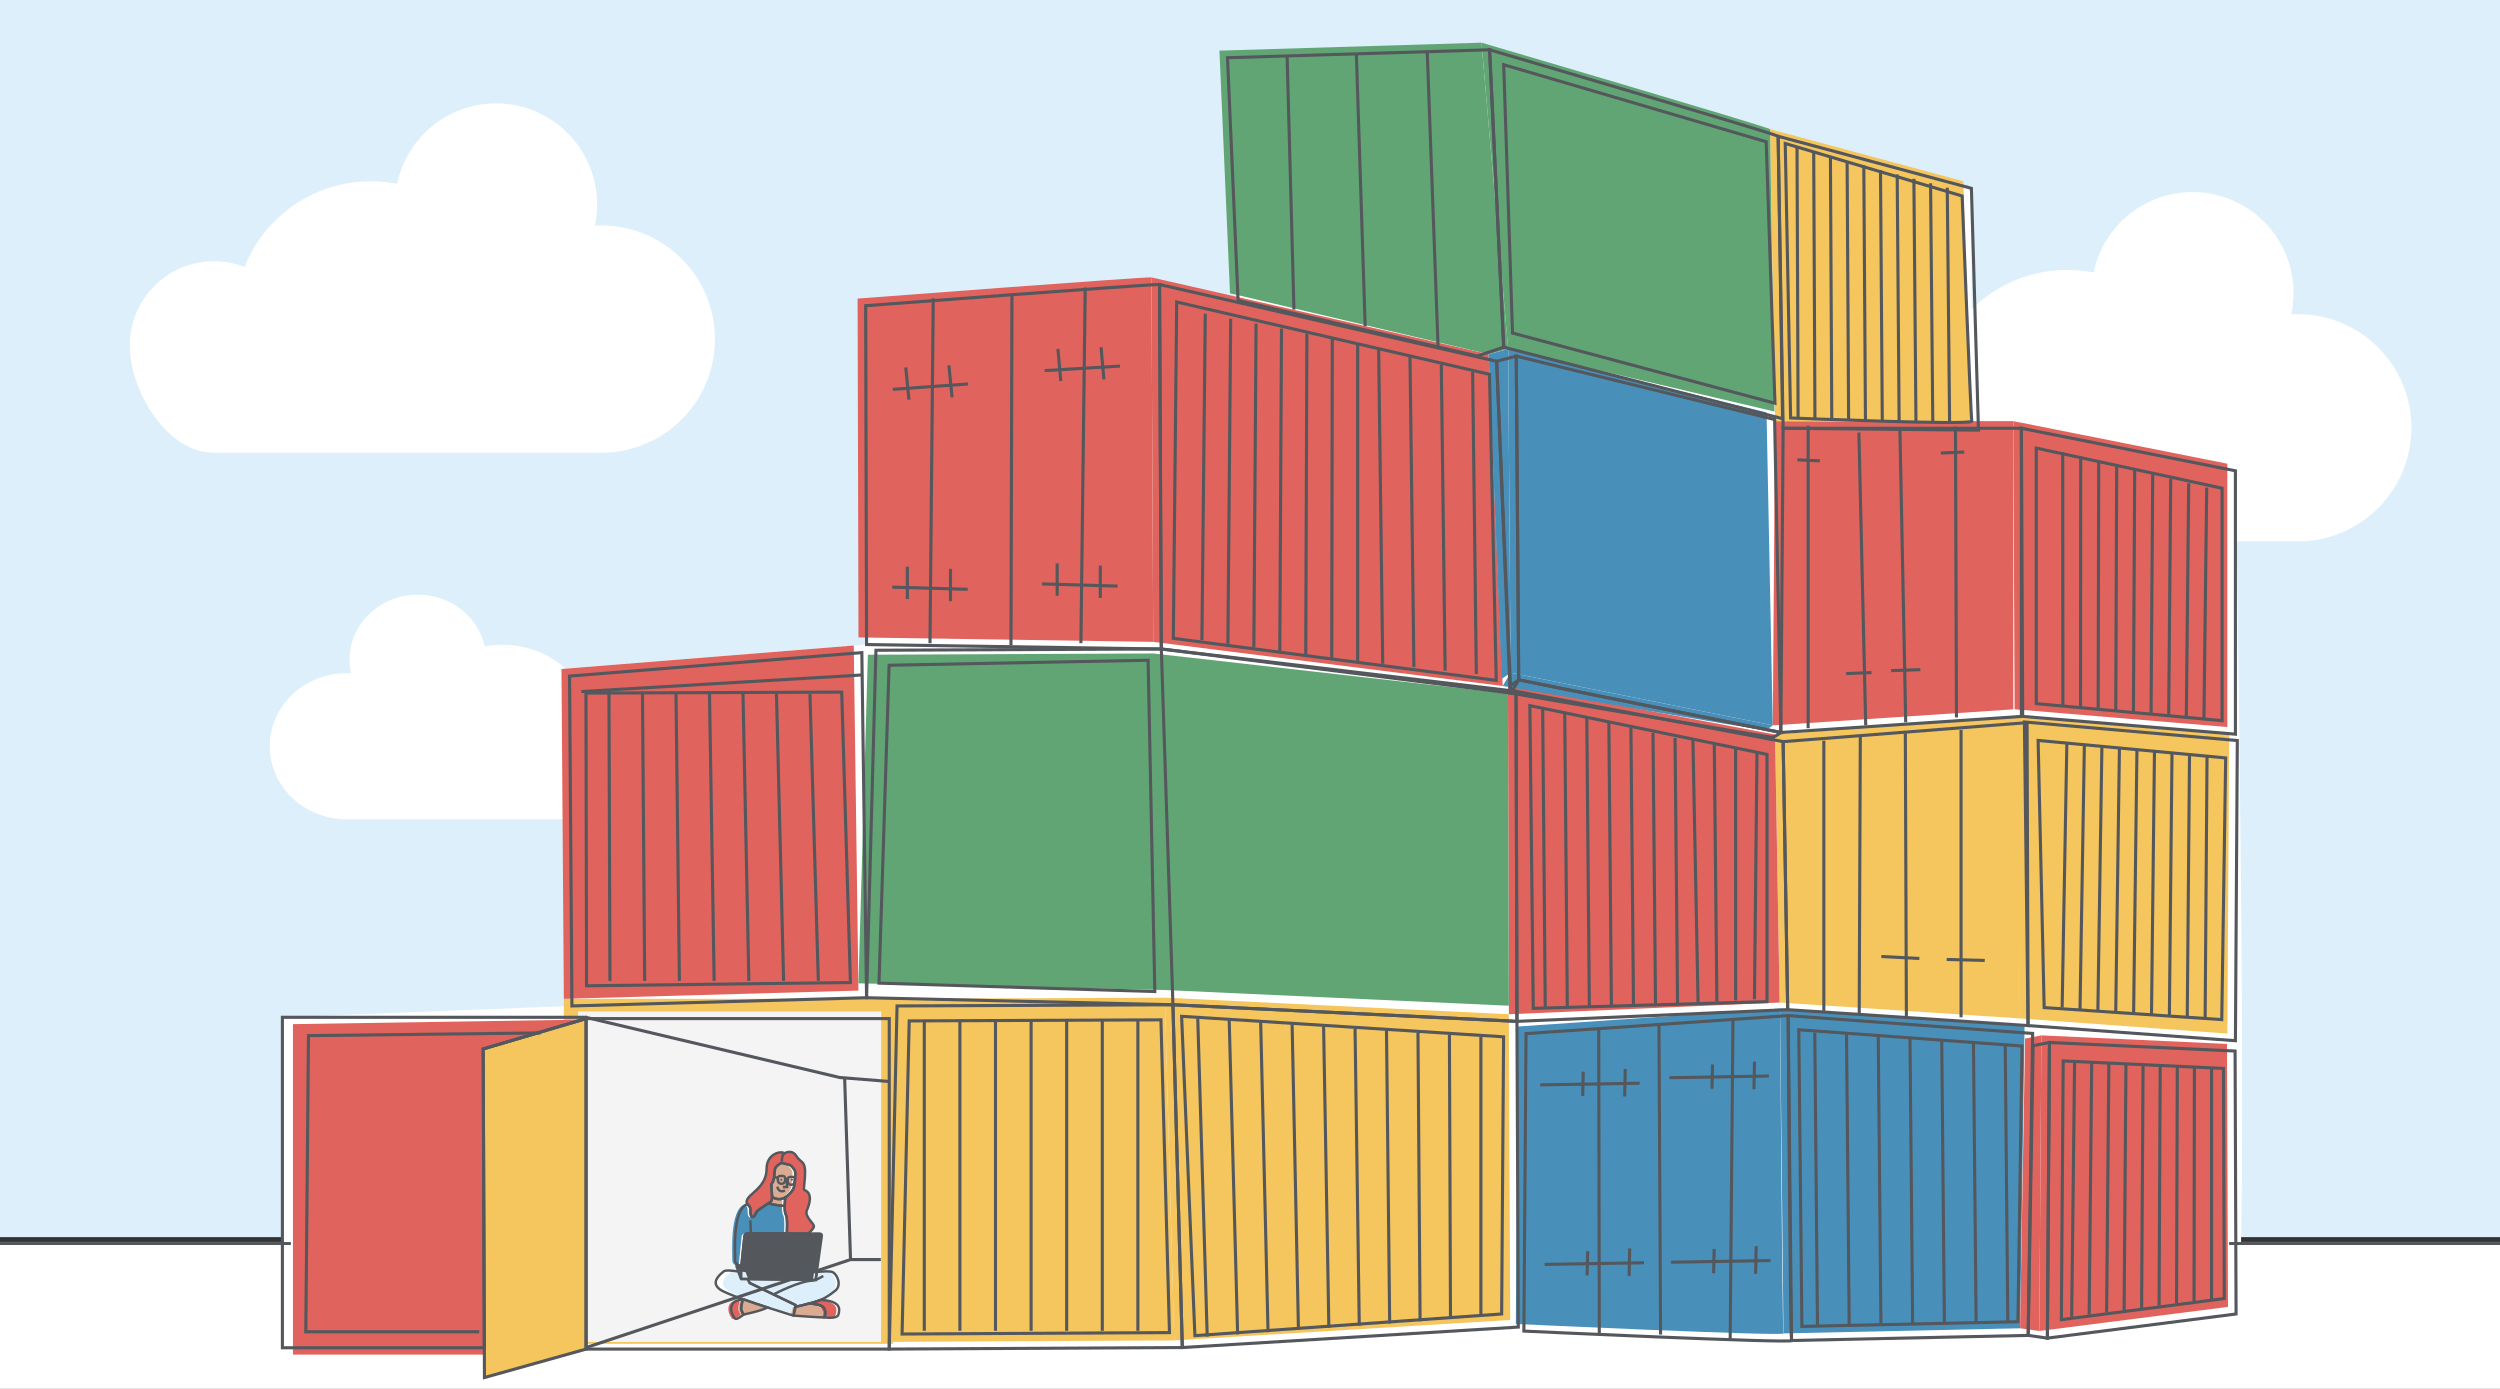 <?xml version="1.0" encoding="utf-8"?>
<!-- Generator: Adobe Illustrator 24.0.3, SVG Export Plug-In . SVG Version: 6.00 Build 0)  -->
<svg version="1.1" xmlns="http://www.w3.org/2000/svg" xmlns:xlink="http://www.w3.org/1999/xlink" x="0px" y="0px"
	 viewBox="0 0 841.89 467.72" style="enable-background:new 0 0 841.89 467.72;" xml:space="preserve">
<rect x="0" y="0" width="841.89" height="467.72" fill="#333333" stroke="none"/>
<style type="text/css">
	.st0{fill:#DCEFFA;}
	.st1{fill:#FFFFFF;}
	.st2{fill:#F5C65D;}
	.st3{fill:#F4F4F5;}
	.st4{fill:#E0635D;}
	.st5{fill:#4890BA;}
	.st6{fill:#61A575;}
	.st7{fill:#DAAB91;}
	.st8{fill:#54575C;}
	.st9{fill:none;stroke:#54575C;stroke-width:0.831;stroke-miterlimit:10;}
	.st10{fill:none;stroke:#54575C;stroke-width:0.831;stroke-linecap:round;stroke-linejoin:round;stroke-miterlimit:10;}
	.st11{fill:none;stroke:#54575C;stroke-width:0.831;stroke-linecap:square;stroke-linejoin:round;stroke-miterlimit:10;}
	.st12{fill:none;stroke:#54575C;stroke-width:1.048;stroke-miterlimit:10;}
	.st13{fill:none;stroke:#54575C;stroke-miterlimit:10;}
</style>
<g id="Layer_1">
</g>
<g id="Layer_2">
</g>
<g id="Layer_3">
	<rect class="st0" width="841.89" height="416.61"/>
	<rect y="418.22" class="st1" width="841.89" height="49.49"/>
	<path class="st1" d="M753.01,442.49c4.76-3.45-0.21-283.94-0.21-283.94l-88.78-16.72l-0.14-78.41L501.62,16.77l-88.26,2.67
		l3.57,81.72l-26.45-5.35l-98.96,7.13l0.3,114.11l-102.74,8.22l3.51,113.47l-97.49,3.82v111.29l303.05-0.08l107.54-11.3l97.63,8.94
		L683,449.7l6.46,0.91L753.01,442.49z"/>
	<path class="st1" d="M773.78,105.79c-0.73,0-1.45,0.02-2.17,0.06c0.49-2.31,0.76-4.7,0.76-7.15c0-18.79-15.23-34.03-34.03-34.03
		c-16.41,0-30.11,11.62-33.32,27.09c-2.87-0.56-5.83-0.86-8.86-0.86c-19.3,0-35.81,11.96-42.52,28.87
		c-3.19-1.24-6.66-1.94-10.29-1.94c-15.66,0-28.35,12.69-28.35,28.35c0,15.66,12.69,36.15,28.35,36.15c7.27,0,39.37,0,52.81,0
		c18.24,0,60.73,0,77.62,0c21.14,0,38.28-17.14,38.28-38.28C812.06,122.93,794.92,105.79,773.78,105.79z"/>
	<path class="st1" d="M202.49,75.93c-0.73,0-1.45,0.02-2.17,0.06c0.49-2.31,0.76-4.7,0.76-7.15c0-18.79-15.23-34.03-34.03-34.03
		c-16.41,0-30.11,11.62-33.32,27.09c-2.87-0.56-5.83-0.86-8.86-0.86c-19.3,0-35.81,11.96-42.52,28.87
		c-3.19-1.24-6.66-1.94-10.29-1.94c-15.66,0-28.35,12.69-28.35,28.35s12.69,36.15,28.35,36.15c7.27,0,39.37,0,52.81,0
		c18.24,0,60.73,0,77.62,0c21.14,0,38.28-17.14,38.28-38.28C240.77,93.07,223.63,75.93,202.49,75.93z"/>
	<path class="st1" d="M116.74,226.69c0.49,0,0.98,0.01,1.47,0.04c-0.33-1.48-0.51-3.02-0.51-4.6c0-12.08,10.31-21.87,23.02-21.87
		c11.11,0,20.37,7.47,22.54,17.41c1.94-0.36,3.94-0.55,5.99-0.55c13.06,0,24.23,7.69,28.76,18.56c2.16-0.8,4.51-1.24,6.96-1.24
		c10.59,0,19.18,8.16,19.18,18.23c0,10.07-8.59,23.24-19.18,23.24c-4.92,0-26.63,0-35.73,0c-12.34,0-41.09,0-52.51,0
		c-14.3,0-25.9-11.02-25.9-24.61C90.84,237.71,102.43,226.69,116.74,226.69z"/>
	<g>
		<rect x="189.88" y="336.36" class="st2" width="110.77" height="116.18"/>
		<rect x="194.65" y="340.62" class="st3" width="102.09" height="111.29"/>
		<polygon class="st4" points="750.29,440.1 686.75,448.22 687.45,348.67 749.96,351.55 		"/>
		<polygon class="st5" points="680.28,447.31 600.6,449.03 599.45,339.63 681.78,345.63 		"/>
		<polygon class="st2" points="750.07,348.07 680.24,342.97 679.01,240.74 750.71,246.99 		"/>
		<polygon class="st4" points="750.07,244.84 678.43,238.86 677.99,141.82 750.07,156.16 		"/>
		<polygon class="st5" points="596.99,244.27 508.71,226.55 507.89,117.52 594.89,138.89 		"/>
		<polygon class="st4" points="596.99,244.27 677.99,238.87 677.99,141.82 597.76,141.82 		"/>
		<polygon class="st2" points="599.3,337.61 680.24,342.97 679.91,240.95 597.76,247.36 		"/>
		<polygon class="st4" points="687.45,348.67 681.95,349.73 680.28,447.31 686.75,448.22 		"/>
		<path class="st5" d="M599.45,339.63l-88.27,6.05l-0.72,100.18c0,0,90.61,4.22,90.15,3.18C600.14,448,599.45,339.63,599.45,339.63z
			"/>
		<polygon class="st4" points="597.76,247.36 507.82,230.41 508.12,341.56 599.3,337.61 		"/>
		<polygon class="st2" points="663.54,142.45 661.16,61.03 596.08,43.49 597.76,141.82 		"/>
		<path class="st6" d="M596.08,43.49C594,42.31,498.9,14.37,498.9,14.37l8.98,103.15l89.68,21.07L596.08,43.49z"/>
		<polygon class="st4" points="501.28,119.27 506.04,231.01 388.36,216.15 387.76,93.42 		"/>
		<path class="st4" d="M387.76,93.42c-1.49-0.3-98.96,7.13-98.96,7.13l0.3,114.11l99.25,1.49L387.76,93.42z"/>
		<polygon class="st6" points="498.9,14.37 410.65,17.05 414.21,98.77 501.28,119.27 507.89,117.52 		"/>
		<polygon class="st5" points="507.89,117.52 501.28,119.27 505.74,228.63 508.71,226.55 		"/>
		<path class="st5" d="M596.99,244.27c0,0-1.91,1.58-3.15,1.58s-87.8-14.84-87.8-14.84l2.67-4.46L596.99,244.27z"/>
		<polygon class="st2" points="508.12,341.56 508.58,444.51 395.43,451.39 392.27,335.97 		"/>
		<polygon class="st2" points="392.27,335.97 299.37,336.36 296.74,451.91 395.43,451.39 		"/>
		<polygon class="st4" points="287.51,217.38 289.09,333.59 189.88,336.36 189.08,225.28 		"/>
		<polygon class="st6" points="507.82,233.56 508.12,338.69 392.27,333.4 289.09,331.15 292.26,220.48 388.36,220.06 		"/>
		<g>
			<polygon class="st4" points="197.09,342.94 196.22,343.36 98.65,344.88 98.65,456.17 166.64,456.17 166.26,355.54 			"/>
			<polygon class="st2" points="197.09,342.94 162.61,353.11 163,453.74 163.04,463.77 197.26,454.18 197.26,342.89 			"/>
		</g>
	</g>
	<g>
		<g>
			<path class="st1" d="M267.91,394.06c-0.52-0.64-1.01-1.64-2.24-1.87c-0.83-0.15-1.49-0.33-1.84-0.44
				c-0.17-0.05-0.27-0.08-0.27-0.08s0,0,0,0c-0.6,0.29-2.08,1.1-2.26,2.2c-0.22,1.38-0.19,3.81-0.97,4.64
				c-0.54,0.57,0.04,3,0.02,4.71c1.12,0.62,2.77,1.09,4.46,0.06c0.12-0.07,0.24-0.16,0.36-0.25c0,0,2.38-1.84,2.6-3.41
				C267.98,398.06,268.43,394.7,267.91,394.06z"/>
			<path class="st1" d="M260.34,403.22c-0.01,0.77-0.14,1.4-0.54,1.64c-0.18,0.11-0.41,0.25-0.65,0.4l0.05,0.12
				c0,0,3.85,0.82,5.05,0.75c0.12-0.01,0.23-0.03,0.34-0.05c0.02-1.02,0.12-2.05,0.22-2.8
				C263.11,404.32,261.46,403.84,260.34,403.22z"/>
			<path class="st1" d="M272.06,407.63c0.97-2.28,1.61-4.9,0.11-6.24c-1.5-1.35-1.2,0.9-0.78-4.93c0.41-5.83-1.35-4.56-2.88-7.06
				c-1.53-2.5-4-0.93-4-0.93c-1.16-0.97-5.98,0.11-6.02,5.12c-0.04,5.01-3.44,7.1-5.46,9.08c-1.47,1.45-1.45,2.26-1.01,2.89
				c0.16,0.23,0.38,0.45,0.6,0.66c0.82,0.79,0.04,2.47,0.78,3.44c0.75,0.97,1.53-1.08,1.72-1.5c0.16-0.35,2.53-1.95,4.02-2.89
				c0.24-0.15,0.47-0.29,0.65-0.4c0.41-0.24,0.53-0.87,0.54-1.64c0.02-1.71-0.56-4.15-0.02-4.71c0.78-0.82,0.75-3.25,0.97-4.64
				c0.18-1.1,1.66-1.92,2.26-2.2c0,0,0,0,0,0s0.1,0.03,0.27,0.08c0.35,0.1,1.01,0.29,1.84,0.44c1.23,0.22,1.72,1.23,2.24,1.87
				c0.52,0.64,0.07,4-0.15,5.57c-0.22,1.57-2.6,3.41-2.6,3.41c-0.12,0.09-0.24,0.17-0.36,0.25c-0.1,0.75-0.19,1.78-0.22,2.8
				c-0.03,1.26,0.06,2.49,0.41,3.08c0.67,1.12,0.3,6.24,0.3,6.24l0.86,0.06l4.23,0.02l2.12,0.01c0.59-0.51,1.6-1.46,1.91-2.21
				C274.86,412.19,271.08,409.91,272.06,407.63z"/>
			<path class="st1" d="M265.29,415.41c0,0,0.37-5.12-0.3-6.24c-0.35-0.59-0.44-1.81-0.41-3.08c-0.11,0.02-0.22,0.04-0.34,0.05
				c-1.2,0.07-5.05-0.75-5.05-0.75l-0.05-0.12c-1.49,0.94-3.86,2.53-4.02,2.89c-0.19,0.41-0.97,2.47-1.72,1.5
				c-0.75-0.97,0.04-2.65-0.78-3.44c-0.22-0.21-0.44-0.42-0.6-0.66c-5.26,1.92-4.04,17.11-4.15,18.75
				c-0.04,0.59,0.19,1.03,0.51,1.36c0.62,0.64,1.59,0.84,1.59,0.84l1.06-10.16c0.06-0.54,0.51-0.94,1.05-0.94c0,0,0,0,0,0l1.1,0
				l12.98,0.05L265.29,415.41z"/>
			<path class="st1" d="M276.43,415.5l-3.94-0.01l-2.12-0.01l-4.23-0.02l-12.98-0.05l-1.1,0c0,0,0,0,0,0c-0.54,0-0.99,0.4-1.05,0.94
				l-1.06,10.16c0,0-0.97-0.2-1.59-0.84l0.02,1.03l0.59,1.56l0.88,2.34l0.06,0.17l2.26,0.03l22.83,0.34l0.38-2.72l1.69-12.17
				C277.13,415.86,276.83,415.51,276.43,415.5z"/>
			<path class="st1" d="M268.24,439.55l-15.48-7.44l-0.58-1.31l-2.26-0.03l-0.06-0.17l-0.88-2.34c-1.88-0.3-4.33-0.57-4.96-0.03
				c-1.05,0.9-4.6,3.55-1.31,6.01c1.13,0.84,3.87,1.93,7.77,3.32c2.69,0.96,5.65,1.95,8.34,2.82c4.79,1.55,8.72,2.73,8.72,2.73
				L268.24,439.55z"/>
			<path class="st1" d="M250.44,437.72l-0.1-0.07c-6.39,0.67-2.99,6.43-2.28,6.58c0.71,0.15,2.65-1.46,2.65-1.46
				s-0.82-1.39-0.82-2.02C249.89,440.19,250.21,438.71,250.44,437.72z"/>
			<path class="st1" d="M250.48,437.56c-0.01,0.05-0.02,0.11-0.04,0.16c-0.23,0.99-0.55,2.47-0.55,3.03c0,0.63,0.82,2.02,0.82,2.02
				c3.5-0.75,6.49-1.54,8.1-2.4C256.13,439.5,253.17,438.52,250.48,437.56z"/>
			<path class="st1" d="M276.8,437.83l-0.27,0.03c-0.1,0.04-0.19,0.08-0.29,0.12c-1,0.36-2.06,0.68-3.13,0.98
				c0.85,0.12,1.77,0.28,2.72,0.48c2.86,0.61,2.58,2.97,2.16,4.27c0.54,0.08,4.3,0.55,4.68-0.98
				C283.08,441.09,283.83,438.28,276.8,437.83z"/>
			<path class="st1" d="M275.83,439.44c-0.95-0.2-1.87-0.36-2.72-0.48c-1.7,0.47-3.39,0.86-4.84,1.17l-0.74,2.98
				c0,0,9.94,0.75,10.39,0.6c0,0,0.03,0,0.07,0.01C278.42,442.41,278.69,440.05,275.83,439.44z"/>
			<path class="st1" d="M280.73,428.49c-0.8-0.4-3.07-0.3-5.34-0.06l-0.38,2.72l-22.83-0.34l0.58,1.31l15.48,7.44
				c0,0-0.06,0.59-0.03,0.59c0.02,0,0.04-0.01,0.06-0.01c1.44-0.3,3.14-0.69,4.84-1.17c1.07-0.3,2.13-0.62,3.13-0.98
				c0.1-0.04,0.19-0.08,0.29-0.12c2.48-0.96,4.38-2.65,5.09-3.17C283.79,433.09,282.45,429.35,280.73,428.49z"/>
		</g>
		<g>
			<path class="st7" d="M266.64,394.06c-0.52-0.64-1.01-1.64-2.24-1.87c-0.83-0.15-1.49-0.33-1.84-0.44
				c-0.17-0.05-0.27-0.08-0.27-0.08s0,0,0,0c-0.6,0.29-2.08,1.1-2.26,2.2c-0.22,1.38-0.19,3.81-0.97,4.64
				c-0.54,0.57,0.04,3,0.02,4.71c1.12,0.62,2.77,1.09,4.46,0.06c0.12-0.07,0.24-0.16,0.36-0.25c0,0,2.38-1.84,2.6-3.41
				C266.72,398.06,267.17,394.7,266.64,394.06z"/>
			<path class="st7" d="M259.07,403.22c-0.01,0.77-0.14,1.4-0.54,1.64c-0.18,0.11-0.41,0.25-0.65,0.4l0.05,0.12
				c0,0,3.85,0.82,5.05,0.75c0.12-0.01,0.23-0.03,0.34-0.05c0.02-1.02,0.12-2.05,0.22-2.8C261.85,404.32,260.2,403.84,259.07,403.22
				z"/>
			<path class="st4" d="M271.7,407.73c0.97-2.28,1.61-4.9,0.11-6.24c-1.5-1.35-1.2,0.9-0.78-4.93c0.41-5.83-1.35-4.56-2.88-7.06
				c-1.53-2.5-4-0.93-4-0.93c-1.16-0.97-5.98,0.11-6.02,5.12c-0.04,5.01-3.44,7.1-5.46,9.08c-1.47,1.45-1.45,2.26-1.01,2.89
				c0.16,0.23,0.38,0.45,0.6,0.66c0.82,0.79,0.04,2.47,0.78,3.44c0.75,0.97,1.53-1.08,1.72-1.5c0.16-0.35,2.53-1.95,4.02-2.89
				c0.24-0.15,0.47-0.29,0.65-0.4c0.41-0.24,0.53-0.87,0.54-1.64c0.02-1.71-0.56-4.15-0.02-4.71c0.78-0.82,0.75-3.25,0.97-4.64
				c0.18-1.1,1.66-1.92,2.26-2.2c0,0,0,0,0,0s0.1,0.03,0.27,0.08c0.35,0.1,1.01,0.29,1.84,0.44c1.23,0.22,1.72,1.23,2.24,1.87
				c0.52,0.64,0.07,4-0.15,5.57c-0.22,1.57-2.6,3.41-2.6,3.41c-0.12,0.09-0.24,0.17-0.36,0.25c-0.1,0.75-0.19,1.78-0.22,2.8
				c-0.03,1.26,0.06,2.49,0.41,3.08c0.67,1.12,0.3,6.24,0.3,6.24l0.86,0.06l4.23,0.02l2.12,0.01c0.59-0.51,1.6-1.46,1.91-2.21
				C274.5,412.29,270.72,410.01,271.7,407.73z"/>
			<path class="st5" d="M264.03,415.41c0,0,0.37-5.12-0.3-6.24c-0.35-0.59-0.44-1.81-0.41-3.08c-0.11,0.02-0.22,0.04-0.34,0.05
				c-1.2,0.07-5.05-0.75-5.05-0.75l-0.05-0.12c-1.49,0.94-3.86,2.53-4.02,2.89c-0.19,0.41-0.97,2.47-1.72,1.5
				c-0.75-0.97,0.04-2.65-0.78-3.44c-0.22-0.21-0.44-0.42-0.6-0.66c-5.26,1.92-4.04,17.11-4.15,18.75
				c-0.04,0.59,0.19,1.03,0.51,1.36c0.62,0.64,1.59,0.84,1.59,0.84l1.06-10.16c0.06-0.54,0.51-0.94,1.05-0.94c0,0,0,0,0,0l1.1,0
				l12.98,0.05L264.03,415.41z"/>
			<path class="st8" d="M276.32,415.2l-3.94-0.01l-2.12-0.01l-4.23-0.02l-12.98-0.05l-1.1,0c0,0,0,0,0,0c-0.54,0-0.99,0.4-1.05,0.94
				l-1.06,10.16c0,0-0.97-0.2-1.59-0.84l0.02,1.03l0.59,1.56l0.88,2.34l0.06,0.17l2.26,0.03l22.83,0.34l0.38-2.72l1.69-12.17
				C277.02,415.56,276.72,415.21,276.32,415.2z"/>
			<path class="st0" d="M270.36,439.71l-15.48-7.44l-0.58-1.31l-2.26-0.03l-0.06-0.17l-0.88-2.34c-1.88-0.3-4.33-0.57-4.96-0.03
				c-1.05,0.9-4.6,3.55-1.31,6.01c1.13,0.84,3.87,1.93,7.77,3.32c2.69,0.96,5.65,1.95,8.34,2.82c4.79,1.55,8.72,2.73,8.72,2.73
				L270.36,439.71z"/>
			<path class="st4" d="M249.18,437.72l-0.1-0.07c-6.39,0.67-2.99,6.43-2.28,6.58c0.71,0.15,2.65-1.46,2.65-1.46
				s-0.82-1.39-0.82-2.02C248.62,440.19,248.95,438.71,249.18,437.72z"/>
			<path class="st7" d="M249.22,437.56c-0.01,0.05-0.02,0.11-0.04,0.16c-0.23,0.99-0.55,2.47-0.55,3.03c0,0.63,0.82,2.02,0.82,2.02
				c3.5-0.75,6.49-1.54,8.1-2.4C254.86,439.5,251.91,438.52,249.22,437.56z"/>
			<path class="st4" d="M275.54,437.83l-0.27,0.03c-0.1,0.04-0.19,0.08-0.29,0.12c-1,0.36-2.06,0.68-3.13,0.98
				c0.85,0.12,1.77,0.28,2.72,0.48c2.86,0.61,2.58,2.97,2.16,4.27c0.54,0.08,4.3,0.55,4.68-0.98
				C281.82,441.09,282.57,438.28,275.54,437.83z"/>
			<path class="st7" d="M274.57,439.44c-0.95-0.2-1.87-0.36-2.72-0.48c-1.7,0.47-3.39,0.86-4.84,1.17l-0.74,2.98
				c0,0,9.94,0.75,10.39,0.6c0,0,0.03,0,0.07,0.01C277.15,442.41,277.43,440.05,274.57,439.44z"/>
			<path class="st0" d="M279.47,428.49c-0.8-0.4-3.07-0.3-5.34-0.06l-0.38,2.72l-22.83-0.34l0.58,1.31l15.48,7.44
				c0,0-0.06,0.59-0.03,0.59c0.02,0,0.04-0.01,0.06-0.01c1.44-0.3,3.14-0.69,4.84-1.17c1.07-0.3,2.13-0.62,3.13-0.98
				c0.1-0.04,0.19-0.08,0.29-0.12c2.48-0.96,4.38-2.65,5.09-3.17C282.53,433.09,281.18,429.35,279.47,428.49z"/>
		</g>
		<g>
			<g>
				<path class="st9" d="M267.58,393.99c-0.52-0.64-1.01-1.64-2.24-1.87c-0.83-0.15-1.49-0.33-1.84-0.44
					c-0.17-0.05-0.27-0.08-0.27-0.08s0,0,0,0c-0.6,0.29-2.08,1.1-2.26,2.2c-0.22,1.38-0.19,3.81-0.97,4.64
					c-0.54,0.57,0.04,3,0.02,4.71c1.12,0.62,2.77,1.09,4.46,0.06c0.12-0.07,0.24-0.16,0.36-0.25c0,0,2.38-1.84,2.6-3.41
					C267.66,397.99,268.11,394.62,267.58,393.99z"/>
				<path class="st9" d="M260.01,403.15c-0.01,0.77-0.14,1.4-0.54,1.64c-0.18,0.11-0.41,0.25-0.65,0.4l0.05,0.12
					c0,0,3.85,0.82,5.05,0.75c0.12-0.01,0.23-0.03,0.34-0.05c0.02-1.02,0.12-2.05,0.22-2.8
					C262.79,404.24,261.14,403.77,260.01,403.15z"/>
				<path class="st9" d="M271.73,407.55c0.97-2.28,1.61-4.9,0.11-6.24c-1.5-1.35-1.2,0.9-0.78-4.93c0.41-5.83-1.35-4.56-2.88-7.06
					c-1.53-2.5-4-0.93-4-0.93c-1.16-0.97-5.98,0.11-6.02,5.12c-0.04,5.01-3.44,7.1-5.46,9.08c-1.47,1.45-1.45,2.26-1.01,2.89
					c0.16,0.23,0.38,0.45,0.6,0.66c0.82,0.79,0.04,2.47,0.78,3.44c0.75,0.97,1.53-1.08,1.72-1.5c0.16-0.35,2.53-1.95,4.02-2.89
					c0.24-0.15,0.47-0.29,0.65-0.4c0.41-0.24,0.53-0.87,0.54-1.64c0.02-1.71-0.56-4.15-0.02-4.71c0.78-0.82,0.75-3.25,0.97-4.64
					c0.18-1.1,1.66-1.92,2.26-2.2c0,0,0,0,0,0s0.1,0.03,0.27,0.08c0.35,0.1,1.01,0.29,1.84,0.44c1.23,0.22,1.72,1.23,2.24,1.87
					c0.52,0.64,0.07,4-0.15,5.57c-0.22,1.57-2.6,3.41-2.6,3.41c-0.12,0.09-0.24,0.17-0.36,0.25c-0.1,0.75-0.19,1.78-0.22,2.8
					c-0.03,1.26,0.06,2.49,0.41,3.08c0.67,1.12,0.3,6.24,0.3,6.24l0.86,0.06l4.23,0.02l2.12,0.01c0.59-0.51,1.6-1.46,1.91-2.21
					C274.53,412.11,270.76,409.83,271.73,407.55z"/>
				<path class="st9" d="M264.97,415.33c0,0,0.37-5.12-0.3-6.24c-0.35-0.59-0.44-1.81-0.41-3.08c-0.11,0.02-0.22,0.04-0.34,0.05
					c-1.2,0.07-5.05-0.75-5.05-0.75l-0.05-0.12c-1.49,0.94-3.86,2.53-4.02,2.89c-0.19,0.41-0.97,2.47-1.72,1.5
					c-0.75-0.97,0.04-2.65-0.78-3.44c-0.22-0.21-0.44-0.42-0.6-0.66c-5.26,1.92-4.04,17.11-4.15,18.75
					c-0.04,0.59,0.19,1.03,0.51,1.36c0.62,0.64,1.59,0.84,1.59,0.84l1.06-10.16c0.06-0.54,0.51-0.94,1.05-0.94c0,0,0,0,0,0l1.1,0
					l12.98,0.05L264.97,415.33z"/>
				<path class="st9" d="M276.11,415.42l-3.94-0.01l-2.12-0.01l-4.23-0.02l-12.98-0.05l-1.1,0c0,0,0,0,0,0
					c-0.54,0-0.99,0.4-1.05,0.94l-1.06,10.16c0,0-0.97-0.2-1.59-0.84l0.02,1.03l0.59,1.56l0.88,2.34l0.06,0.17l2.26,0.03l22.83,0.34
					l0.38-2.72l1.69-12.17C276.8,415.79,276.5,415.43,276.11,415.42z"/>
				<path class="st10" d="M267.92,439.48l-15.48-7.44l-0.58-1.31l-2.26-0.03l-0.06-0.17l-0.88-2.34c-1.88-0.3-4.33-0.57-4.96-0.03
					c-1.05,0.9-4.6,3.55-1.31,6.01c1.13,0.84,3.87,1.93,7.77,3.32c2.69,0.96,5.65,1.95,8.34,2.82c4.79,1.55,8.72,2.73,8.72,2.73
					L267.92,439.48z"/>
				<path class="st9" d="M250.12,437.64l-0.1-0.07c-6.39,0.67-2.99,6.43-2.28,6.58c0.71,0.15,2.65-1.46,2.65-1.46
					s-0.82-1.39-0.82-2.02C249.56,440.11,249.88,438.63,250.12,437.64z"/>
				<path class="st9" d="M250.15,437.48c-0.01,0.05-0.02,0.11-0.04,0.16c-0.23,0.99-0.55,2.47-0.55,3.03c0,0.63,0.82,2.02,0.82,2.02
					c3.5-0.75,6.49-1.54,8.1-2.4C255.8,439.43,252.85,438.44,250.15,437.48z"/>
				<path class="st9" d="M276.48,437.76l-0.27,0.03c-0.1,0.04-0.19,0.08-0.29,0.12c-1,0.36-2.06,0.68-3.13,0.98
					c0.85,0.12,1.77,0.28,2.72,0.48c2.86,0.61,2.58,2.97,2.16,4.27c0.54,0.08,4.3,0.55,4.68-0.98
					C282.76,441.01,283.51,438.21,276.48,437.76z"/>
				<path class="st10" d="M275.51,439.36c-0.95-0.2-1.87-0.36-2.72-0.48c-1.7,0.47-3.39,0.86-4.84,1.17l-0.74,2.98
					c0,0,9.94,0.75,10.39,0.6c0,0,0.03,0,0.07,0.01C278.09,442.34,278.37,439.98,275.51,439.36z"/>
				<path class="st10" d="M280.4,428.41c-0.8-0.4-3.07-0.3-5.34-0.06l-0.38,2.72l-22.83-0.34l0.58,1.31l15.48,7.44
					c0,0-0.06,0.59-0.03,0.59c0.02,0,0.04-0.01,0.06-0.01c1.44-0.3,3.14-0.69,4.84-1.17c1.07-0.3,2.13-0.62,3.13-0.98
					c0.1-0.04,0.19-0.08,0.29-0.12c2.48-0.96,4.38-2.65,5.09-3.17C283.47,433.01,282.12,429.27,280.4,428.41z"/>
			</g>
			<line class="st9" x1="249.64" y1="426.43" x2="249.6" y2="430.69"/>
			<path class="st9" d="M252.85,415.34c0,0-0.1-3.58-0.16-4.4"/>
			<path class="st9" d="M263.3,391.2c0,0-0.09-2.42,0.88-2.82"/>
			<path class="st9" d="M260.79,435.75c0,0,8.66-4.56,13.23-4.51"/>
			<line class="st9" x1="274.68" y1="431.07" x2="277.25" y2="429.7"/>
			<path class="st11" d="M263.95,401.05c0,0-1.46,0.61-2.08-1.04"/>
			<polyline class="st11" points="264.75,397.04 265.13,399.73 264.05,399.73 			"/>
			<circle class="st8" cx="263.09" cy="397.28" r="0.34"/>
			<circle class="st8" cx="266.67" cy="397.28" r="0.34"/>
			<path class="st9" d="M263.13,398.65h0.09c0.65,0,1.17-0.53,1.17-1.17v-0.73c0-0.41-0.33-0.74-0.74-0.74h-0.96
				c-0.41,0-0.74,0.33-0.74,0.74v0.73C261.96,398.12,262.49,398.65,263.13,398.65z"/>
			<path class="st9" d="M266.47,398.98h0.09c0.65,0,1.17-0.53,1.17-1.17v-0.73c0-0.41-0.33-0.74-0.74-0.74h-0.96
				c-0.41,0-0.74,0.33-0.74,0.74v0.73C265.29,398.45,265.82,398.98,266.47,398.98z"/>
			<line class="st9" x1="261.83" y1="396.62" x2="260.73" y2="396.36"/>
		</g>
	</g>
	<rect x="197.37" y="343.02" class="st12" width="102.09" height="111.29"/>
	<polygon class="st12" points="753.01,442.49 689.47,450.62 690.17,351.07 752.68,353.94 	"/>
	<polygon class="st12" points="683,449.7 603.32,451.43 602.17,342.02 684.5,348.02 	"/>
	<polygon class="st12" points="749.04,437.29 694.18,444.4 694.79,357.28 748.76,359.8 	"/>
	<g>
		<line class="st12" x1="744.75" y1="359.65" x2="744.75" y2="437.48"/>
		<line class="st12" x1="738.98" y1="359.34" x2="738.86" y2="438.22"/>
		<line class="st12" x1="733.22" y1="359.03" x2="732.97" y2="438.97"/>
		<line class="st12" x1="727.46" y1="358.72" x2="727.08" y2="439.71"/>
		<line class="st12" x1="721.69" y1="358.41" x2="721.2" y2="440.46"/>
		<line class="st12" x1="715.93" y1="358.1" x2="715.31" y2="441.2"/>
		<line class="st12" x1="710.17" y1="357.79" x2="709.42" y2="441.94"/>
		<line class="st12" x1="704.4" y1="357.48" x2="703.54" y2="442.69"/>
		<line class="st12" x1="698.64" y1="357.17" x2="697.65" y2="443.43"/>
	</g>
	<g>
		<line class="st12" x1="675.26" y1="351.59" x2="676.15" y2="445.54"/>
		<line class="st12" x1="664.57" y1="350.95" x2="665.47" y2="445.64"/>
		<line class="st12" x1="653.89" y1="350.3" x2="654.78" y2="445.74"/>
		<line class="st12" x1="643.2" y1="349.66" x2="644.09" y2="445.84"/>
		<line class="st12" x1="632.51" y1="349.02" x2="633.41" y2="445.94"/>
		<line class="st12" x1="621.83" y1="348.37" x2="622.72" y2="446.04"/>
		<line class="st12" x1="611.14" y1="347.73" x2="612.04" y2="446.14"/>
	</g>
	<polygon class="st12" points="752.79,350.47 682.96,345.37 681.73,243.13 753.43,249.38 	"/>
	<polygon class="st12" points="748.19,343.36 688.38,339.31 686.35,249.35 749.51,255.24 	"/>
	<g>
		<line class="st12" x1="743.23" y1="254.8" x2="742.59" y2="343.13"/>
		<line class="st12" x1="737.33" y1="254.21" x2="736.57" y2="342.66"/>
		<line class="st12" x1="731.43" y1="253.61" x2="730.55" y2="342.18"/>
		<line class="st12" x1="725.53" y1="253.01" x2="724.53" y2="341.7"/>
		<line class="st12" x1="719.63" y1="252.41" x2="718.51" y2="341.22"/>
		<line class="st12" x1="713.73" y1="251.81" x2="712.49" y2="340.74"/>
		<line class="st12" x1="707.83" y1="251.22" x2="706.47" y2="340.26"/>
		<line class="st12" x1="701.93" y1="250.62" x2="700.46" y2="339.79"/>
		<line class="st12" x1="696.03" y1="250.02" x2="694.44" y2="339.31"/>
	</g>
	<polygon class="st12" points="752.79,247.24 681.15,241.26 680.71,144.22 752.79,158.55 	"/>
	<polygon class="st12" points="599.71,246.67 511.43,228.95 510.61,119.92 597.61,141.28 	"/>
	<polygon class="st12" points="748.3,242.69 685.72,236.95 685.72,150.9 748.3,164.41 	"/>
	<g>
		<line class="st12" x1="743.12" y1="164.2" x2="742.19" y2="242.38"/>
		<line class="st12" x1="737.06" y1="162.72" x2="736.25" y2="241.79"/>
		<line class="st12" x1="731" y1="161.23" x2="730.32" y2="241.2"/>
		<line class="st12" x1="724.94" y1="159.74" x2="724.38" y2="240.61"/>
		<line class="st12" x1="718.87" y1="158.25" x2="718.44" y2="240.02"/>
		<line class="st12" x1="712.81" y1="156.76" x2="712.5" y2="239.42"/>
		<line class="st12" x1="706.75" y1="155.27" x2="706.57" y2="238.83"/>
		<line class="st12" x1="700.69" y1="153.78" x2="700.63" y2="238.24"/>
		<line class="st12" x1="694.63" y1="152.29" x2="694.69" y2="237.65"/>
	</g>
	<g>
		<line class="st12" x1="457.21" y1="115.69" x2="457.21" y2="222.95"/>
		<line class="st12" x1="448.66" y1="114.02" x2="448.47" y2="221.72"/>
		<line class="st12" x1="440.1" y1="112.35" x2="439.72" y2="220.48"/>
		<line class="st12" x1="431.55" y1="110.67" x2="430.98" y2="219.25"/>
		<line class="st12" x1="422.99" y1="109" x2="422.24" y2="218.01"/>
		<line class="st12" x1="414.44" y1="107.33" x2="413.5" y2="216.77"/>
		<line class="st12" x1="405.88" y1="105.66" x2="404.75" y2="215.54"/>
	</g>
	<g>
		<line class="st12" x1="495.92" y1="125.28" x2="497.16" y2="226.95"/>
		<line class="st12" x1="485.37" y1="122.74" x2="486.65" y2="225.81"/>
		<line class="st12" x1="474.82" y1="120.21" x2="476.14" y2="224.67"/>
		<line class="st12" x1="464.27" y1="117.67" x2="465.64" y2="223.52"/>
	</g>
	<g>
		<line class="st12" x1="564.08" y1="248.52" x2="564.94" y2="338.52"/>
		<line class="st12" x1="556.65" y1="246.79" x2="557.51" y2="338.62"/>
		<line class="st12" x1="549.22" y1="245.07" x2="550.08" y2="338.72"/>
		<line class="st12" x1="541.79" y1="243.34" x2="542.65" y2="338.81"/>
		<line class="st12" x1="534.36" y1="241.62" x2="535.22" y2="338.91"/>
		<line class="st12" x1="526.93" y1="239.89" x2="527.8" y2="339"/>
		<line class="st12" x1="519.5" y1="238.17" x2="520.37" y2="339.1"/>
	</g>
	<g>
		<line class="st12" x1="591.68" y1="253.12" x2="590.82" y2="336.51"/>
		<line class="st12" x1="584.48" y1="251.77" x2="584.49" y2="336.9"/>
		<line class="st12" x1="577.29" y1="250.41" x2="578.17" y2="337.28"/>
		<line class="st12" x1="570.09" y1="249.06" x2="571.84" y2="337.66"/>
	</g>
	<g>
		<line class="st12" x1="655.75" y1="63.21" x2="656.54" y2="142.59"/>
		<line class="st12" x1="650.13" y1="61.72" x2="650.88" y2="142.38"/>
		<line class="st12" x1="644.51" y1="60.22" x2="645.21" y2="142.18"/>
		<line class="st12" x1="638.89" y1="58.73" x2="639.54" y2="141.97"/>
		<line class="st12" x1="633.27" y1="57.24" x2="633.87" y2="141.77"/>
		<line class="st12" x1="627.65" y1="55.74" x2="628.2" y2="141.56"/>
		<line class="st12" x1="622.03" y1="54.25" x2="622.53" y2="141.36"/>
		<line class="st12" x1="616.41" y1="52.75" x2="616.86" y2="141.16"/>
		<line class="st12" x1="610.78" y1="51.26" x2="611.19" y2="140.95"/>
		<line class="st12" x1="605.16" y1="49.76" x2="605.52" y2="140.75"/>
	</g>
	<polygon class="st12" points="679.55,445.1 606.8,446.68 605.75,346.78 680.92,352.26 	"/>
	<polygon class="st12" points="599.71,246.67 680.71,241.27 680.71,144.22 600.48,144.22 	"/>
	<polygon class="st12" points="602.02,340.01 682.96,345.37 682.63,243.35 600.48,249.75 	"/>
	<polygon class="st12" points="690.17,351.07 684.67,352.13 683,449.7 689.47,450.62 	"/>
	<path class="st12" d="M602.17,342.02l-88.27,6.05l-0.72,100.18c0,0,90.61,4.22,90.15,3.18S602.17,342.02,602.17,342.02z"/>
	<polygon class="st12" points="600.48,249.75 510.54,232.81 510.84,343.95 602.02,340.01 	"/>
	<polygon class="st12" points="666.26,144.85 663.88,63.42 598.8,45.89 600.48,144.22 	"/>
	<path class="st12" d="M598.8,45.89c-2.08-1.19-97.17-29.12-97.17-29.12l4.75,100.15l93.91,24.07L598.8,45.89z"/>
	<polygon class="st12" points="504,121.67 508.76,233.4 391.08,218.55 390.48,95.82 	"/>
	<path class="st12" d="M390.48,95.82c-1.49-0.3-98.96,7.13-98.96,7.13l0.3,114.11l99.25,1.49L390.48,95.82z"/>
	<polygon class="st12" points="501.62,16.77 413.37,19.44 416.93,101.16 497.46,119.89 506.38,116.91 	"/>
	<polygon class="st12" points="510.61,119.92 504,121.67 508.46,231.03 511.43,228.95 	"/>
	<path class="st12" d="M599.71,246.67c0,0-1.91,1.58-3.15,1.58s-87.8-14.84-87.8-14.84l2.67-4.46L599.71,246.67z"/>
	<polygon class="st12" points="510.84,343.95 511.3,446.9 398.15,453.79 394.99,338.36 	"/>
	<polygon class="st12" points="394.99,338.36 302.09,338.76 299.46,454.31 398.15,453.79 	"/>
	<polyline class="st12" points="299.27,364.18 282.79,362.86 197.19,342.58 	"/>
	<path class="st12" d="M197.19,453.87l89.22-29.7c1.98,0,10.22,0,10.22,0"/>
	<line class="st12" x1="286.42" y1="424.17" x2="284.44" y2="363.19"/>
	<polygon class="st12" points="290.23,219.77 291.82,335.99 192.6,338.76 191.8,227.68 	"/>
	<line class="st12" x1="195.77" y1="232.88" x2="290.63" y2="227.28"/>
	<polygon class="st12" points="510.54,232.81 510.84,343.95 394.99,338.36 291.82,335.99 294.98,218.98 391.08,218.55 	"/>
	<line class="st12" x1="391.08" y1="218.55" x2="394.99" y2="338.36"/>
	<line class="st12" x1="558.66" y1="344.51" x2="559.21" y2="449.42"/>
	<line class="st12" x1="538.38" y1="346.55" x2="538.57" y2="449.42"/>
	<line class="st12" x1="583.58" y1="343.39" x2="582.65" y2="450.91"/>
	<g>
		<line class="st12" x1="596.23" y1="424.5" x2="562.75" y2="425.06"/>
		<line class="st12" x1="577.26" y1="420.59" x2="577.07" y2="428.78"/>
		<line class="st12" x1="591.4" y1="419.66" x2="591.21" y2="428.96"/>
	</g>
	<g>
		<line class="st12" x1="553.63" y1="425.24" x2="520.15" y2="425.8"/>
		<line class="st12" x1="534.66" y1="421.33" x2="534.47" y2="429.52"/>
		<line class="st12" x1="548.8" y1="420.4" x2="548.61" y2="429.71"/>
	</g>
	<g>
		<line class="st12" x1="552.15" y1="364.78" x2="518.66" y2="365.34"/>
		<line class="st12" x1="533.17" y1="360.88" x2="532.98" y2="369.06"/>
		<line class="st12" x1="547.31" y1="359.95" x2="547.12" y2="369.25"/>
	</g>
	<g>
		<line class="st12" x1="595.68" y1="362.36" x2="562.19" y2="362.92"/>
		<line class="st12" x1="576.7" y1="358.46" x2="576.52" y2="366.64"/>
		<line class="st12" x1="590.84" y1="357.53" x2="590.65" y2="366.83"/>
	</g>
	<line class="st12" x1="660.4" y1="245.81" x2="660.4" y2="342.58"/>
	<line class="st12" x1="641.63" y1="246.9" x2="641.99" y2="342.22"/>
	<line class="st12" x1="626.47" y1="247.98" x2="626.1" y2="341.49"/>
	<line class="st12" x1="614.19" y1="249.42" x2="614.19" y2="340.41"/>
	<path class="st12" d="M601.19,48.32l1.81,92.43c0,0,61.38,2.53,61.02,1.08c-0.36-1.44-3.25-75.82-3.25-75.82L601.19,48.32z"/>
	<g>
		<polygon class="st12" points="197.19,343.07 197.19,342.58 95.1,342.58 95.1,453.87 163.1,453.87 162.71,353.24 		"/>
		<polygon class="st12" points="197.19,343.07 162.71,353.24 163.1,453.87 163.14,463.9 197.37,454.31 197.37,343.02 		"/>
	</g>
	<polygon class="st12" points="390.95,343.44 306.18,343.8 303.78,449.24 393.83,448.76 	"/>
	<g>
		<line class="st12" x1="383.19" y1="343.45" x2="383.19" y2="448.16"/>
		<line class="st12" x1="371.2" y1="343.45" x2="371.2" y2="448.16"/>
		<line class="st12" x1="359.21" y1="343.45" x2="359.21" y2="448.16"/>
		<line class="st12" x1="347.23" y1="343.45" x2="347.23" y2="448.16"/>
		<line class="st12" x1="335.24" y1="343.45" x2="335.24" y2="448.16"/>
		<line class="st12" x1="323.25" y1="343.45" x2="323.25" y2="448.16"/>
		<line class="st12" x1="311.26" y1="343.45" x2="311.26" y2="448.16"/>
	</g>
	<polygon class="st12" points="283.45,233.07 197.33,233.4 197.52,331.97 286.38,330.87 	"/>
	<g>
		<line class="st12" x1="272.76" y1="233.72" x2="275.57" y2="330.31"/>
		<line class="st12" x1="261.48" y1="233.56" x2="263.88" y2="330.31"/>
		<line class="st12" x1="250.2" y1="233.39" x2="252.18" y2="330.32"/>
		<line class="st12" x1="238.92" y1="233.23" x2="240.49" y2="330.32"/>
		<line class="st12" x1="227.64" y1="233.07" x2="228.79" y2="330.32"/>
		<line class="st12" x1="216.35" y1="232.9" x2="217.1" y2="330.32"/>
		<line class="st12" x1="205.07" y1="232.74" x2="205.4" y2="330.33"/>
	</g>
	<g>
		<line class="st12" x1="498.7" y1="349.16" x2="498.7" y2="443.47"/>
		<line class="st12" x1="488.1" y1="348.46" x2="488.46" y2="444.2"/>
		<line class="st12" x1="477.51" y1="347.77" x2="478.22" y2="444.94"/>
		<line class="st12" x1="466.91" y1="347.07" x2="467.98" y2="445.68"/>
		<line class="st12" x1="456.32" y1="346.37" x2="457.74" y2="446.42"/>
		<line class="st12" x1="445.73" y1="345.68" x2="447.5" y2="447.16"/>
		<line class="st12" x1="435.13" y1="344.98" x2="437.26" y2="447.89"/>
		<line class="st12" x1="424.54" y1="344.28" x2="427.02" y2="448.63"/>
		<line class="st12" x1="413.94" y1="343.59" x2="416.78" y2="449.37"/>
		<line class="st12" x1="403.35" y1="342.89" x2="406.54" y2="450.11"/>
	</g>
	<line class="st12" x1="655.56" y1="323.1" x2="668.38" y2="323.43"/>
	<line class="st12" x1="646.36" y1="322.77" x2="633.55" y2="322.11"/>
	<line class="st12" x1="658.52" y1="143.69" x2="658.85" y2="241.61"/>
	<line class="st12" x1="639.79" y1="144.02" x2="641.76" y2="243.25"/>
	<line class="st12" x1="608.9" y1="143.36" x2="608.9" y2="245.22"/>
	<line class="st12" x1="625.99" y1="145.66" x2="628.29" y2="244.24"/>
	<line class="st12" x1="630.26" y1="226.49" x2="621.72" y2="226.82"/>
	<line class="st12" x1="646.69" y1="225.51" x2="636.83" y2="225.84"/>
	<line class="st12" x1="612.85" y1="155.19" x2="605.29" y2="154.86"/>
	<line class="st12" x1="661.48" y1="152.23" x2="653.59" y2="152.56"/>
	<polygon class="st12" points="597.73,135.8 509.34,112.15 506.38,21.79 594.77,47.74 	"/>
	<line class="st12" x1="456.77" y1="18.5" x2="459.73" y2="109.85"/>
	<line class="st12" x1="480.63" y1="17.57" x2="484.27" y2="116.54"/>
	<line class="st12" x1="433.44" y1="18.83" x2="435.74" y2="104.26"/>
	<line class="st12" x1="340.78" y1="99" x2="340.45" y2="217.29"/>
	<polygon class="st12" points="515.19,237.63 516.33,339.57 595.05,337.31 595.05,254.05 	"/>
	<polygon class="st12" points="386.63,222.34 299.41,224.03 296.01,331.08 388.89,333.91 	"/>
	<polygon class="st12" points="501.6,126.05 503.87,229.13 395.12,214.97 396.26,101.7 	"/>
	<line class="st12" x1="314.27" y1="100.45" x2="313.18" y2="216.6"/>
	<line class="st12" x1="365.45" y1="96.82" x2="364" y2="216.6"/>
	<g>
		<line class="st12" x1="350.93" y1="196.64" x2="376.34" y2="197.37"/>
		<line class="st12" x1="370.53" y1="190.47" x2="370.53" y2="201.36"/>
		<line class="st12" x1="356.01" y1="189.74" x2="356.01" y2="200.63"/>
	</g>
	<g>
		<line class="st12" x1="300.48" y1="197.73" x2="325.89" y2="198.45"/>
		<line class="st12" x1="320.08" y1="191.56" x2="320.08" y2="202.45"/>
		<line class="st12" x1="305.56" y1="190.83" x2="305.56" y2="201.72"/>
	</g>
	<g>
		<line class="st12" x1="300.65" y1="131.11" x2="326" y2="129.3"/>
		<line class="st12" x1="319.54" y1="123.02" x2="320.62" y2="133.85"/>
		<line class="st12" x1="305.02" y1="123.74" x2="306.1" y2="134.58"/>
	</g>
	<g>
		<line class="st12" x1="351.8" y1="124.8" x2="377.18" y2="123.28"/>
		<line class="st12" x1="370.78" y1="116.92" x2="371.75" y2="127.77"/>
		<line class="st12" x1="356.26" y1="117.48" x2="357.22" y2="128.33"/>
	</g>
	<polygon class="st12" points="397.92,342.25 402.39,449.79 505.69,442.49 506.34,349.16 	"/>
	<polyline class="st12" points="182.05,347.85 103.88,348.75 102.98,448.48 161.38,448.48 	"/>
	<line class="st13" x1="97.95" y1="418.76" x2="0" y2="418.76"/>
	<line class="st13" x1="841.89" y1="418.76" x2="750.67" y2="418.76"/>
</g>
</svg>
